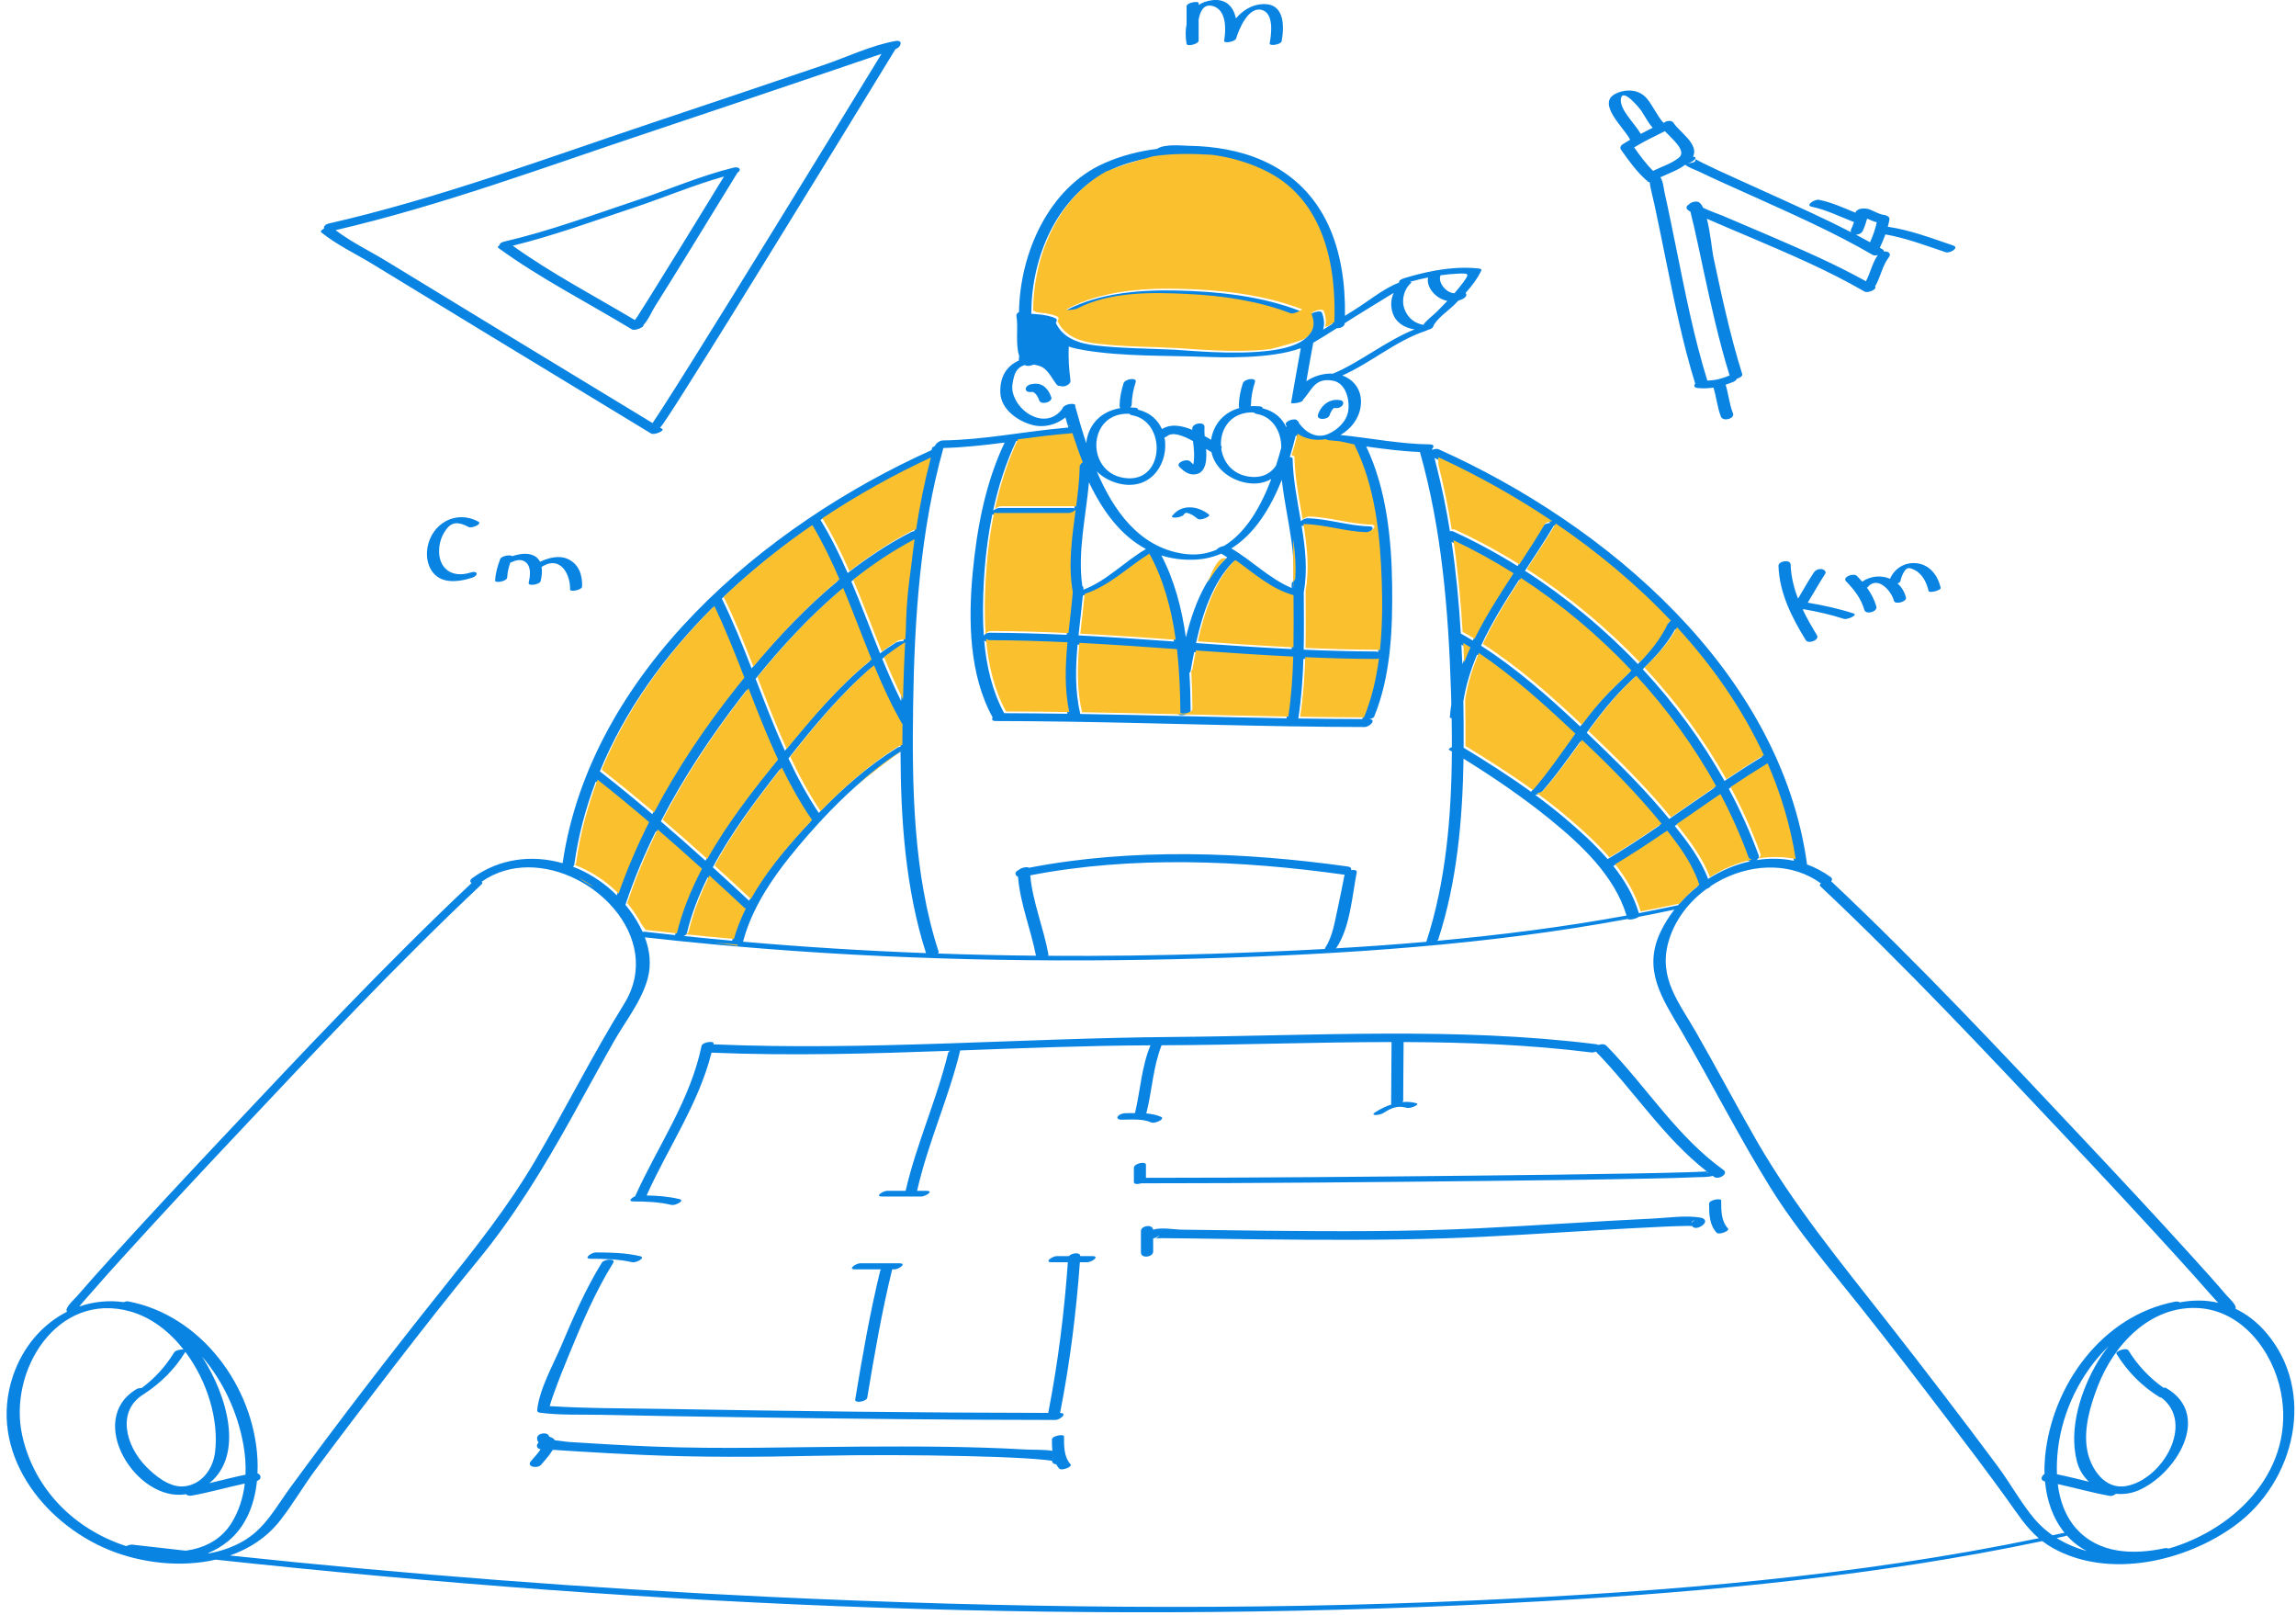 <svg width="731" height="514" viewBox="0 0 731 514" fill="none" xmlns="http://www.w3.org/2000/svg">
<g clip-path="url(#clip0_17_14)">
<path d="M373.261 164.128C376.28 160.29 381.501 161.028 384.921 163.777C385.629 164.347 382.19 165.839 381.314 165.134C380.549 164.519 379.716 163.872 378.787 163.524C377.704 163.117 377.489 163.01 376.763 163.932C376.154 164.706 372.41 165.21 373.261 164.128ZM332.3 122.917C331.12 122.041 329.566 122.002 328.19 122.296C327.491 122.446 326.358 123.145 326.593 124.017C326.825 124.882 327.978 124.862 328.696 124.734C328.68 124.738 328.687 124.739 328.735 124.735C328.762 124.743 328.776 124.747 328.826 124.762C329.05 124.824 329.302 124.986 329.513 125.179C330.173 125.786 330.565 126.597 330.858 127.43C331.43 129.06 335.253 127.979 334.698 126.401C334.213 125.015 333.493 123.803 332.3 122.917ZM419.654 131.871C420.732 128.798 423.545 126.692 426.87 127.406C427.745 127.594 427.879 128.518 427.328 129.112C426.685 129.805 425.694 130.002 424.792 129.858C424.782 129.875 424.714 129.9 424.674 129.908C424.605 129.949 424.543 129.987 424.536 129.992C424.619 129.93 424.576 129.975 424.41 130.127C423.878 130.725 423.56 131.451 423.296 132.201C422.78 133.67 418.946 133.885 419.654 131.871ZM424.612 129.839C424.636 129.845 424.644 129.849 424.654 129.853C424.674 129.85 424.686 129.85 424.702 129.849C424.672 129.843 424.641 129.846 424.612 129.839ZM342.341 98.765C352.829 93.3 366.145 93.572 377.656 94.122C388.612 94.647 400.029 96.294 410.311 100.249C411.351 100.65 414.174 99.071 413.94 98.981C401.555 94.217 387.898 92.762 374.718 92.469C362.912 92.207 350.07 93.214 339.428 98.758C337.823 99.596 341.692 99.103 342.341 98.765ZM587.096 196.988C588.135 197.326 591.613 195.741 590.192 195.278C585.397 193.717 580.517 192.663 575.552 191.819C577.424 188.786 579.13 185.652 581.088 182.672C581.625 181.854 580.625 181.209 579.937 181.137C578.95 181.034 577.973 181.467 577.431 182.292C575.67 184.973 574.119 187.787 572.462 190.533C571.127 187.077 570.229 183.481 570.103 179.739C570.04 177.868 566.181 178.586 566.232 180.106C566.525 188.768 570.475 196.519 574.931 203.766C575.741 205.083 579.44 203.732 578.467 202.149C576.873 199.557 575.321 196.868 573.993 194.08C574.06 194.023 574.108 193.945 574.169 193.883C578.547 194.655 582.856 195.607 587.096 196.988ZM605.024 185.041C605.297 183.857 605.68 182.803 606.346 181.784C607.232 180.431 608.156 180.73 609.463 181.365C612.05 182.625 613.418 185.449 614.026 188.116C614.2 188.881 618.058 187.922 617.866 187.087C616.945 183.039 614.269 179.581 609.92 179.249C606.229 178.965 603.12 181.042 601.753 184.214C598.955 183.029 595.581 183.271 592.888 185.139C592.363 184.529 591.823 183.934 591.262 183.363C590.103 182.182 586.458 183.714 587.735 185.014C590.276 187.604 592.567 190.543 593.551 194.088C594.019 195.773 597.857 194.739 597.391 193.06C596.784 190.873 595.714 188.885 594.402 187.058C594.503 186.971 594.611 186.892 594.7 186.792C597.854 183.173 602.197 188.088 602.981 191.209C603.319 192.557 607.164 191.545 606.821 190.181C606.35 188.309 605.387 186.814 604.144 185.709C604.609 185.529 604.963 185.301 605.024 185.041ZM142.547 167.934C144.455 165.747 146.905 166.51 149.174 167.741C150.151 168.271 153.712 166.8 152.266 166.016C145.219 162.192 137.468 166.576 136.112 174.22C135.551 177.382 136.222 180.901 138.686 183.108C141.771 185.873 146.742 185.043 150.288 183.882C152.506 183.157 152.107 181.485 149.844 182.224C143.851 184.185 139.346 180.884 139.828 174.506C140.01 172.099 140.961 169.751 142.547 167.934ZM181.494 187.673C181.468 188.441 185.293 187.885 185.334 186.645C185.459 182.968 184.267 179.504 180.752 177.911C178.01 176.668 174.697 177.506 171.943 178.809C171.64 178.208 171.206 177.671 170.603 177.237C168.517 175.732 165.535 176.207 163.054 177.039C162.633 176.451 159.642 176.921 159.269 177.905C158.407 180.186 157.766 182.362 157.638 184.811C157.593 185.653 161.41 185.091 161.478 183.783C161.564 182.139 161.948 180.607 162.454 179.086C162.497 179.068 162.545 179.053 162.583 179.035C164.303 178.288 166.131 177.698 167.629 179.173C169.205 180.725 168.754 183.608 168.322 185.502C168.048 186.704 171.88 186.077 172.139 184.935C172.457 183.538 172.675 181.907 172.434 180.424C172.536 180.37 172.642 180.322 172.738 180.263C178.326 176.83 181.663 182.676 181.494 187.673ZM381.624 12.93C381.624 10.706 381.624 8.482 381.624 6.258C382.083 3.525 383.276 1.217 386.008 1.889C390.563 3.008 390.356 9.492 389.748 12.904C389.55 14.014 393.258 13.254 393.551 12.282C394.425 9.382 397.333 2.184 401.569 3.121C405.759 4.048 404.744 11.059 404.252 13.756C404.055 14.837 407.868 14.165 408.055 13.134C409.006 7.911 408.822 0.905 401.915 1.31C398.461 1.513 395.632 3.338 393.504 5.852C392.734 2.333 390.53 -0.466 386.008 0.051C384.251 0.251 382.804 0.793 381.624 1.579C381.624 1.382 381.624 1.184 381.624 0.985C381.624 0.193 377.785 0.797 377.785 2.014C377.785 3.909 377.785 5.805 377.785 7.7C377.386 9.658 377.403 11.812 377.785 13.959C377.957 14.935 381.624 14.016 381.624 12.93ZM102.305 73.966C101.89 73.627 102.399 73.135 103.167 72.773C103.016 72.162 103.44 71.427 104.619 71.159C139.829 63.133 174.301 50.218 208.506 38.805C226.492 32.804 244.453 26.732 262.408 20.634C269.716 18.151 277.52 14.362 285.162 13.049C287.622 12.627 286.904 15.052 285.116 15.622C272.059 36.983 258.963 58.318 245.813 79.62C237.024 93.858 228.238 108.098 219.297 122.241C216.806 126.18 214.336 130.138 211.727 134C211.208 134.769 210.724 135.508 210.155 136.103C210.381 136.241 210.606 136.378 210.833 136.516C211.714 137.05 208.331 138.612 207.249 137.955C189.859 127.407 172.476 116.849 155.098 106.281C142.939 98.885 130.779 91.488 118.639 84.063C113.325 80.816 107.146 77.912 102.305 73.966ZM209.383 135.422C209.249 135.411 209.128 135.41 209.005 135.408C209.026 135.419 209.046 135.433 209.066 135.445C209.182 135.426 209.292 135.415 209.383 135.422ZM106.845 73.258C111.783 77.038 117.827 79.94 123.076 83.147C134.933 90.395 146.804 97.62 158.677 104.841C175.031 114.787 191.393 124.722 207.758 134.652C207.823 134.561 207.885 134.474 207.955 134.37C208.916 132.946 209.854 131.508 210.785 130.065C213.843 125.326 216.846 120.553 219.841 115.774C228.536 101.898 237.146 87.968 245.739 74.028C257.416 55.087 269.053 36.123 280.66 17.138C279.771 17.438 278.881 17.736 277.993 18.037C272.033 20.054 266.078 22.082 260.12 24.105C242.216 30.182 224.304 36.235 206.366 42.209C173.583 53.125 140.561 65.429 106.845 73.258ZM158.607 78.877C158.336 78.679 158.568 78.372 159.02 78.079C159.019 77.641 159.463 77.142 160.503 76.9C174.827 73.578 188.845 68.383 202.774 63.732C212.917 60.345 223.136 55.914 233.53 53.365C235.515 52.879 236.163 54.192 234.82 54.929C229.534 63.575 224.235 72.213 218.911 80.834C215.454 86.432 212.002 92.032 208.488 97.593C207.555 99.07 206.357 101.943 204.82 103.486C205.325 103.991 202.179 105.438 201.179 104.833C187.102 96.296 171.907 88.571 158.607 78.877ZM163.244 78.211C175.462 86.963 189.168 94.158 202.123 101.862C202.404 101.502 202.676 101.156 202.82 100.931C204.052 99.011 205.268 97.082 206.479 95.149C209.918 89.655 213.327 84.143 216.728 78.625C221.337 71.148 225.928 63.663 230.511 56.172C220.859 58.896 211.332 62.92 201.879 66.065C189.134 70.305 176.317 74.996 163.244 78.211ZM711.682 485.478C696.004 496.983 671.503 502.711 653.61 492.743C652.372 492.053 651.256 491.306 650.222 490.509C598.226 501.44 544.982 506.563 492.009 509.598C351.12 517.673 208.985 511.574 68.657 496.417C57.459 499.009 44.889 497.484 34.742 493.336C13.487 484.653 -3.942 461.948 4.111 438.01C7.313 428.494 13.673 421.38 21.377 417.495C21.297 417.42 21.23 417.332 21.197 417.224C20.834 416.02 23.904 413.279 24.527 412.554C28.051 408.447 31.677 404.427 35.313 400.42C47.105 387.425 59.074 374.59 71.106 361.817C96.904 334.434 122.733 306.873 150.135 281.072C150.14 281.067 150.149 281.063 150.156 281.056C149.603 280.725 149.473 280.151 150.424 279.458C159.028 273.175 169.495 272.002 179.123 274.739C188.076 213.822 243.27 167.242 296.589 143.262C296.649 143.05 296.702 142.837 296.761 142.624C296.837 142.359 297.2 142.133 297.669 141.958C297.812 141.231 299.168 140.196 300.213 140.183C313.295 140.012 326.165 137.304 339.171 136.17C339.497 136.142 339.82 136.103 340.146 136.077C340.133 136.032 340.121 135.989 340.108 135.944C339.795 134.911 339.496 133.889 339.204 132.877C336.27 135.205 332.383 136.265 328.601 135.243C324.044 134.012 318.759 130.342 318.493 125.116C318.239 120.123 320.422 116.426 324.489 114.726L324.351 114.7L324.497 113.313C323.337 109.847 324.077 105.057 323.75 101.614C323.663 101.461 323.644 101.29 323.689 101.111C323.663 100.924 323.641 100.733 323.608 100.555C323.512 100.054 323.886 99.617 324.431 99.306C324.701 80.601 333.868 59.784 351.523 51.96C357.036 49.517 362.663 48.104 368.389 47.382C370.755 45.705 376.531 46.383 378.584 46.413C386.517 46.528 394.834 47.875 402.112 51.138C422.273 60.178 428.511 79.811 428.208 100.525C429.251 99.862 430.294 99.2 431.344 98.55C435.651 95.883 440.518 91.81 445.457 89.941C445.295 89.553 445.73 88.958 446.898 88.599C449.963 87.654 453.159 86.828 456.402 86.222C456.687 86.139 456.987 86.087 457.278 86.071C461.822 85.285 466.442 84.96 470.925 85.476C471.186 85.505 471.817 85.683 471.621 86.098C470.383 88.717 468.563 91.057 466.598 93.247C467.038 93.723 466.971 94.462 465.839 95.08C465.352 95.347 464.844 95.527 464.33 95.671C463.952 96.062 463.576 96.449 463.203 96.834C461.391 98.7 457.163 101.512 456.263 104.013C456.098 104.476 455.355 104.826 454.568 105.01C454.388 105.124 454.137 105.241 453.791 105.356C444.39 108.491 436.42 115.508 427.361 119.522C431.356 120.927 433.903 124.601 433.195 129.455C432.621 133.397 430.059 136.537 426.757 138.457C436.272 139.402 445.627 141.332 455.231 141.444C456.678 141.461 456.581 142.23 455.93 142.907C455.956 142.996 455.978 143.084 456.002 143.173C456.716 142.894 457.518 142.768 457.999 142.982C511.413 166.892 566.755 213.714 575.293 274.849C575.308 274.95 575.304 275.047 575.288 275.142C577.898 276.088 580.433 277.412 582.837 279.167C583.433 279.602 583.373 280.098 583.003 280.519C583.044 280.546 583.089 280.568 583.125 280.601C610.817 306.675 636.923 334.53 662.974 362.225C674.875 374.876 686.735 387.571 698.387 400.452C701.907 404.345 705.442 408.232 708.835 412.237C709.41 412.916 712.129 415.347 711.796 416.447C711.783 416.489 711.758 416.528 711.738 416.568C715.232 418.227 718.532 420.71 721.473 424.142C737.588 442.96 730.71 471.515 711.682 485.478ZM562.193 243.491C558.206 245.926 554.284 248.46 550.41 251.064C554.096 257.934 557.299 265.025 559.938 272.295C560.158 272.902 559.78 273.428 559.187 273.771C563.161 273.13 567.201 273.159 571.142 273.976C569.48 263.356 566.426 253.173 562.193 243.491ZM465.902 223.238C465.986 228.112 466.032 233.04 465.994 237.993C473.292 242.408 480.526 247.014 487.453 252.025C492.393 246.37 496.592 240.132 500.99 234.055C491.391 225.018 481.266 215.812 470.272 208.374C468.237 213.206 466.688 218.153 465.902 223.238ZM467.592 206.611C466.829 206.122 466.061 205.647 465.289 205.178C465.397 207.252 465.492 209.325 465.572 211.396C466.192 209.786 466.868 208.192 467.592 206.611ZM488.757 252.981C492.123 255.455 495.419 258.019 498.597 260.723C503.124 264.573 507.794 268.777 511.841 273.453C511.878 273.428 511.907 273.402 511.948 273.378C517.568 270.015 523.024 266.405 528.43 262.719C521.163 253.832 513.15 245.549 504.816 237.663C504.253 237.13 503.686 236.593 503.12 236.059C499.134 241.589 495.196 247.154 490.674 252.273C490.382 252.606 489.554 252.865 488.757 252.981ZM531.437 260.671C536.229 257.372 540.999 254.04 545.806 250.762C538.862 238.159 530.246 226.327 520.382 215.598C518.109 217.795 515.832 220.012 513.708 222.415C510.664 225.863 507.887 229.513 505.179 233.217C507.091 235.045 508.979 236.87 510.842 238.681C518.039 245.671 525.085 252.892 531.437 260.671ZM518.85 213.948C508.313 202.756 496.425 192.808 483.678 184.511C479.25 191.297 474.896 198.278 471.537 205.517C482.829 212.766 493.288 221.949 503.085 231.224C505.325 228.225 507.646 225.289 510.185 222.529C512.948 219.527 515.948 216.77 518.85 213.948ZM481.312 183.009C475.1 179.095 468.7 175.575 462.163 172.488C463.589 182.15 464.511 191.914 465.094 201.654C466.372 202.364 467.635 203.109 468.892 203.871C472.451 196.687 476.891 189.761 481.312 183.009ZM457.901 299.027C457.848 299.191 457.688 299.336 457.469 299.465C477.723 297.617 497.905 295.058 517.853 291.406C514.065 278.803 503.434 268.851 493.51 260.797C484.784 253.712 475.503 247.394 465.959 241.48C465.648 260.944 463.884 280.703 457.901 299.027ZM521.778 290.652C525.934 289.86 530.079 289.024 534.211 288.134C536.076 285.939 538.178 283.935 540.453 282.151C538.426 275.843 534.364 270.123 530.221 264.932C524.789 268.637 519.307 272.267 513.658 275.646C517.25 280.173 520.169 285.14 521.778 290.652ZM543.827 279.756C547.961 277.104 552.521 275.167 557.22 274.145C556.707 274.058 556.273 273.806 556.1 273.325C553.612 266.472 550.615 259.771 547.173 253.264C542.51 256.448 537.879 259.681 533.229 262.883C537.322 268.016 541.515 273.558 543.827 279.756ZM533.371 200.209C530.691 205.189 526.959 209.172 523.026 213.029C533.097 223.849 541.914 235.799 549.04 248.565C552.972 245.927 556.951 243.36 561 240.901C554.155 226.108 544.639 212.486 533.371 200.209ZM494.78 167.186C491.971 171.936 488.769 176.761 485.533 181.682C498.54 190.036 510.689 200.047 521.46 211.348C525.041 207.666 528.293 203.724 530.516 198.876C530.649 198.587 531.009 198.348 531.455 198.169C520.484 186.558 507.988 176.176 494.78 167.186ZM456.707 145.768C456.947 146.666 457.162 147.571 457.39 148.471C459.106 155.245 460.512 162.123 461.628 169.071C462.014 168.998 462.4 169.012 462.726 169.162C469.71 172.37 476.542 176.065 483.165 180.183C486.014 175.841 488.801 171.566 491.278 167.338C491.58 166.823 492.691 166.514 493.639 166.417C481.877 158.504 469.589 151.698 457.355 146.072C457.139 145.973 456.923 145.866 456.707 145.768ZM426.041 141.005C424.9 140.886 423.757 140.768 422.611 140.68C422.091 140.64 421.776 140.51 421.606 140.333C418.434 140.876 415.163 140.383 412.547 138.593C411.999 140.825 411.368 143.149 410.639 145.51C411.156 145.527 411.535 145.678 411.542 145.998C411.677 152.598 413.028 159.249 414.165 165.903C414.694 165.39 415.555 164.943 416.255 164.962C422.897 165.133 429.242 167.352 435.878 167.523C438.483 167.589 436.041 169.967 434.444 169.926C427.802 169.755 421.457 167.536 414.821 167.365C414.665 167.361 414.528 167.348 414.406 167.328C415.574 174.4 416.369 181.474 415.094 188.497C415.13 194.597 415.193 200.697 415.07 206.784C422.665 207.121 430.266 207.338 437.877 207.362C438.237 207.364 438.529 207.425 438.768 207.523C439.546 200.169 439.585 192.704 439.349 185.615C438.864 171.005 437.3 155.425 430.674 142.17C430.653 142.126 430.663 142.077 430.688 142.024C430.747 141.899 430.922 141.755 431.174 141.609C429.466 141.385 427.755 141.185 426.041 141.005ZM437.564 210.282C430.029 210.258 422.503 210.045 414.983 209.714C414.783 216.057 414.324 222.386 413.356 228.688C420.147 228.792 426.935 228.865 433.726 228.882C433.716 228.855 433.714 228.828 433.726 228.796C436.142 222.92 437.61 216.575 438.459 210.099C438.199 210.212 437.902 210.284 437.564 210.282ZM357.127 154.101C354.099 153.554 351.277 152.12 349.203 150.052C354.554 162.615 362.65 173.959 376.398 176.198C380.524 176.87 384.165 176.339 387.387 174.946C387.617 174.443 388.742 173.919 389.684 173.763C396.672 169.589 401.471 161.171 404.764 152.453C402.627 153.694 399.959 154.244 396.799 153.673C391.451 152.707 386.754 148.968 385.689 143.864C385.613 143.839 385.536 143.813 385.468 143.776C385.067 143.558 384.558 143.246 383.982 142.888C384.103 144.26 384.14 145.635 383.915 147.016C383.639 148.712 382.845 150.507 380.971 150.907C378.662 151.4 377.044 150.15 375.484 148.586C374.193 147.291 377.834 145.75 379.009 146.929C379.274 147.196 379.589 147.533 379.932 147.82C380.192 146.525 380.211 145.185 380.162 143.872C380.12 142.727 379.964 141.556 379.822 140.386C376.732 138.68 373.362 137.341 371.578 138.83C371.34 139.027 371.055 139.155 370.756 139.23C372.209 146.769 367.043 155.892 357.127 154.101ZM388.823 142.758C389.428 147.279 392.731 151.482 398.763 151.811C402.276 152.003 404.762 150.474 406.253 148.187C406.872 146.279 407.425 144.391 407.917 142.558C408.055 137.736 405.429 132.657 400.092 131.744C399.614 131.662 399.355 131.486 399.254 131.27C391.977 130.947 388.456 136.437 388.738 141.835C389.04 142.118 389.027 142.446 388.823 142.758ZM388.832 176.217C386.167 177.363 383.241 178.05 380.021 178.149C376.272 178.261 372.871 177.762 369.762 176.789C373.91 184.713 376.268 193.705 377.565 202.868C379.012 197.015 380.987 191.126 383.916 186.003C385.564 183.123 387.516 180.489 389.846 178.241C390.142 177.956 390.435 177.669 390.742 177.397C390.114 176.986 389.476 176.595 388.832 176.217ZM360.42 132.171C359.943 132.089 359.683 131.912 359.583 131.696C345.756 131.084 345.493 151.496 359.091 152.236C370.941 152.883 371.207 134.017 360.42 132.171ZM346.706 153.523C345.725 164.505 343.037 175.613 344.585 186.529C344.827 186.69 344.972 186.931 344.945 187.277C344.934 187.413 344.921 187.55 344.91 187.686C352.27 184.973 358.068 178.684 364.847 174.746C356.72 170.428 350.974 162.463 346.706 153.523ZM343.375 202.238C353.512 202.762 363.64 203.462 373.767 204.184C372.422 194.514 369.906 185.018 365.357 176.761C358.477 181.131 352.598 187.041 344.75 189.584C344.367 193.773 343.822 198.001 343.375 202.238ZM343.085 205.161C342.406 212.577 342.23 219.992 343.935 227.245C365.827 227.607 387.713 228.264 409.605 228.633C410.548 222.287 410.989 215.915 411.169 209.529C400.832 209.022 390.506 208.318 380.18 207.584C379.761 209.673 379.39 211.715 379.053 213.65C379.021 213.834 378.881 214.007 378.681 214.16C378.932 218.251 379.042 222.301 379.066 226.223C379.074 227.493 375.231 228.13 375.227 227.252C375.188 220.772 374.924 213.948 374.142 207.154C363.792 206.416 353.443 205.696 343.085 205.161ZM411.237 206.596C411.334 201.06 411.289 195.514 411.256 189.969C404.289 188.064 398.909 183.198 393.118 179.045C392.983 178.948 392.851 178.847 392.716 178.75C392.677 178.787 392.643 178.83 392.606 178.867C386.188 185.314 382.87 195.286 380.788 204.684C390.934 205.405 401.08 206.094 411.237 206.596ZM411.775 185.029C412.097 180.749 411.759 176.449 411.167 172.144C410.276 165.67 408.806 159.183 408.097 152.741C404.569 161.585 399.466 169.968 392.034 174.551C398.582 178.423 404.179 184.171 411.167 187.132C411.192 187.143 411.216 187.157 411.241 187.168C411.24 186.748 411.236 186.328 411.234 185.906C411.234 185.568 411.451 185.273 411.775 185.029ZM463.053 93.336C464.027 92.229 464.975 91.1 465.833 89.911C467.801 87.179 467.892 86.929 464.14 87.097C462.299 87.181 460.469 87.357 458.649 87.615C457.648 89.925 460.558 93.343 463.053 93.336ZM447.212 98.514C448.28 101.279 450.443 102.892 453.129 103.4C454.288 101.804 456.357 100.322 457.536 99.131C458.625 98.028 459.723 96.915 460.805 95.785C459.451 95.504 458.155 94.884 457.072 93.944C455.459 92.543 454.233 90.412 454.662 88.317C452.69 88.719 450.727 89.179 448.789 89.725C449.249 89.729 449.503 89.82 449.257 90.04C446.948 92.11 446.084 95.593 447.212 98.514ZM425.642 104.447C423.157 106.033 420.66 107.603 418.119 109.085C417.331 113.171 416.625 117.272 415.917 121.373C415.991 121.317 416.056 121.253 416.135 121.2C418.416 119.651 421.601 118.752 424.36 118.926C424.364 118.926 424.368 118.927 424.373 118.927C432.595 115.586 441.365 108.428 450.354 104.847C447.266 104.365 444.395 102.77 443.373 99.543C442.683 97.362 442.827 95.154 443.726 93.227C442.966 93.683 442.206 94.138 441.449 94.599C438.153 96.611 434.867 98.639 431.588 100.677C430.439 101.392 429.295 102.117 428.152 102.846C428.152 102.858 428.152 102.871 428.151 102.883C428.11 103.914 426.745 104.525 425.642 104.447ZM328.337 99.866C328.782 99.905 329.226 99.94 329.672 99.976C331.432 100.122 333.176 100.298 334.863 100.855C335.134 100.88 335.35 100.953 335.469 101.09C335.651 101.161 335.835 101.219 336.016 101.302C336.684 101.604 336.49 102.256 336.129 102.711C338.429 107.731 343.563 109.351 349.036 109.978C357.361 110.932 365.774 110.903 374.134 111.325C378.001 111.519 392.607 113.028 403.843 111.663C408.263 111.126 412.149 110.141 414.663 108.459C417.304 106.692 418.438 104.163 417.033 100.555C416.704 99.714 420.479 98.512 420.873 99.527C421.626 101.462 421.708 103.12 421.322 104.57C421.29 104.693 421.277 104.825 421.237 104.944C421.574 104.733 421.909 104.52 422.246 104.308C422.918 103.886 423.593 103.465 424.262 103.038C424.93 84.811 420.792 64.553 403.312 55.394C397.727 52.468 391.622 50.665 385.382 49.826C379.216 49.439 372.957 49.355 366.855 50.238C362.634 50.849 358.486 51.918 354.498 53.684C353.497 54.127 352.534 54.621 351.592 55.141C336.183 63.634 328.488 81.974 328.353 99.369C328.349 99.534 328.337 99.701 328.337 99.866ZM342.32 129.292C343.343 132.981 344.486 136.994 345.841 141.076C345.894 140.51 345.973 139.937 346.116 139.349C347.458 133.814 351.649 130.718 356.688 129.898C356.535 129.733 356.44 129.523 356.444 129.246C356.478 126.764 356.966 124.352 357.724 121.994C358.191 120.543 362.088 120.047 361.588 121.599C360.83 123.957 360.343 126.368 360.308 128.851C360.304 129.169 360.114 129.447 359.83 129.678C360.367 129.687 360.907 129.712 361.45 129.768C362.096 129.834 362.341 130.089 362.341 130.393C366.157 131.311 368.647 133.666 369.937 136.575C372.805 134.802 376.251 135.423 379.589 136.824C379.593 136.647 379.593 136.468 379.604 136.29C379.716 134.639 383.617 134.037 383.487 135.962C383.423 136.904 383.461 137.846 383.542 138.79C384.251 139.186 384.938 139.585 385.598 139.975C385.651 139.626 385.704 139.279 385.79 138.924C386.974 134.042 390.372 131.057 394.615 129.855C394.486 129.698 394.408 129.499 394.411 129.247C394.445 126.766 394.933 124.353 395.69 121.996C396.156 120.544 400.053 120.048 399.553 121.601C398.795 123.958 398.309 126.369 398.274 128.852C398.273 129.003 398.221 129.145 398.146 129.279C399.121 129.223 400.117 129.239 401.123 129.342C401.768 129.409 402.013 129.663 402.013 129.968C405.745 130.864 408.214 133.134 409.527 135.955C409.555 135.825 409.584 135.695 409.612 135.567C409.559 135.484 409.501 135.41 409.449 135.327C408.67 134.058 412.413 132.867 413.026 133.865C413.062 133.924 413.103 133.981 413.14 134.041C413.395 134.105 413.547 134.225 413.505 134.417C413.496 134.46 413.485 134.504 413.477 134.547C415.554 137.5 418.963 139.742 422.706 138.19C425.769 136.92 428.757 134.18 429.259 130.731C429.772 127.21 428.469 121.827 424.277 121.146C418.845 120.262 417.966 123.561 415.147 126.918C415.087 126.988 415.004 127.055 414.909 127.117C414.903 127.151 414.897 127.186 414.89 127.222C414.69 128.332 411 128.527 411.05 128.25C412.096 122.442 413.042 116.616 414.145 110.817C404.393 114.425 387.981 113.732 383.529 113.574C370.979 113.13 357.689 113.511 345.268 111.476C343.533 111.191 341.843 110.829 340.264 110.316C340.105 113.917 340.347 117.482 340.811 121.056C340.995 122.469 338.697 123.35 337.569 122.85C337.122 122.861 336.737 122.767 336.536 122.527C334.756 120.408 333.692 117.313 330.831 116.439C330.235 116.256 329.633 116.127 329.039 116.052C328.143 116.47 326.909 116.651 326.33 116.184C324.727 116.6 323.432 117.702 322.875 119.775C322.444 121.378 322.046 123.18 322.441 124.836C324.147 131.983 333.604 136.823 338.37 129.898C338.333 129.675 338.551 129.444 338.903 129.238C339.858 128.458 342.735 128.173 342.32 129.292ZM323.53 140.378C320.229 147.344 317.85 154.842 316.196 162.506C316.753 162.065 317.577 161.679 318.174 161.679C325.852 161.679 333.531 161.679 341.209 161.679C341.6 161.679 341.86 161.732 342.034 161.815C342.608 157.461 343.118 153.117 343.195 148.794C343.203 148.352 343.612 147.987 344.16 147.727C344.165 147.725 344.169 147.722 344.173 147.719C344.169 147.709 344.165 147.698 344.161 147.688C342.933 144.602 341.843 141.475 340.869 138.4C340.744 138.43 340.614 138.452 340.48 138.461C334.808 138.891 329.168 139.634 323.53 140.378ZM341.904 162.801C341.366 163.318 340.389 163.819 339.706 163.819C332.028 163.819 324.349 163.819 316.671 163.819C316.347 163.819 316.106 163.786 315.935 163.728C314.486 170.783 313.638 177.958 313.246 184.965C312.929 190.617 312.815 196.506 313.231 202.352C313.532 201.819 314.158 201.386 315.02 201.389C323.222 201.414 331.412 201.668 339.596 202.051C340.066 197.68 340.617 193.319 340.983 189.001C339.441 180.329 340.735 171.552 341.904 162.801ZM339.297 204.974C331.107 204.591 322.913 204.336 314.706 204.311C314.057 204.31 313.611 204.126 313.345 203.851C314.054 211.958 315.874 219.922 319.702 227.002C326.419 227.016 333.135 227.089 339.851 227.187C338.32 219.88 338.586 212.423 339.297 204.974ZM290.727 224.267C290.341 250.274 290.709 278.041 298.867 303.009C298.916 303.16 298.787 303.328 298.556 303.493C308.979 303.853 319.406 304.092 329.833 304.195C328.227 295.852 324.762 287.555 324.122 279.052C323.041 278.664 322.966 277.414 324.357 276.892C325.11 276.141 326.974 275.791 327.634 276.193C360.504 269.814 396.079 271.19 429.032 275.79C430.089 275.937 430.333 276.433 430.143 276.951C431.141 276.779 432.103 276.95 431.96 277.671C430.468 285.224 429.879 295.049 425.541 301.6C425.483 301.688 425.393 301.77 425.291 301.848C434.905 301.289 444.521 300.605 454.124 299.766C454.125 299.754 454.119 299.743 454.123 299.73C460.384 280.555 462.128 259.668 462.245 239.204C461.919 239.007 461.595 238.807 461.269 238.609C461.074 238.491 461.56 238.127 462.246 237.798C462.253 234.716 462.228 231.647 462.173 228.596C461.821 228.568 461.591 228.479 461.602 228.32C461.703 226.912 461.862 225.517 462.078 224.132C462.042 222.696 462.002 221.265 461.957 219.841C461.159 194.451 459.031 168.392 452.071 143.857C446.321 143.662 440.651 142.892 434.975 142.114C441.428 155.615 443.051 171.642 443.232 186.402C443.401 200.189 442.827 215.158 437.508 228.091C437.355 228.464 436.699 228.739 435.975 228.902C438.378 228.983 436.085 231.404 434.459 231.402C426.592 231.394 418.728 231.301 410.865 231.178C410.589 231.204 410.324 231.204 410.096 231.167C379.07 230.67 348.054 229.533 317.022 229.5C315.813 229.498 315.682 228.955 316.048 228.374C308.53 214.767 308.269 197.419 309.679 182.338C310.998 168.244 313.724 153.733 319.856 140.86C313.381 141.698 306.897 142.42 300.36 142.601C292.985 168.857 291.128 197.126 290.727 224.267ZM333.783 303.723C333.815 303.897 333.773 304.063 333.678 304.219C351.061 304.34 368.443 304.125 385.797 303.579C397.781 303.201 409.806 302.712 421.838 302.047C421.814 301.918 421.852 301.763 421.977 301.575C424.278 298.098 425 293.186 425.883 289.19C426.678 285.592 427.375 281.976 428.09 278.36C427.939 278.376 427.786 278.38 427.639 278.36C395.272 273.842 360.289 272.328 328.011 278.617C328.781 287.1 332.263 295.387 333.783 303.723ZM260.671 258.734C268.266 250.93 276.523 243.622 285.775 237.937C285.937 237.838 286.292 237.732 286.709 237.643C286.713 235.399 286.734 233.163 286.766 230.935C286.656 230.863 286.558 230.779 286.493 230.665C283.123 224.737 280.306 218.562 277.698 212.293C267.737 220.748 258.927 231.387 251.033 241.407C253.841 247.384 256.979 253.196 260.671 258.734ZM248.349 244.829C248.277 244.92 248.206 245.012 248.134 245.102C240.684 254.636 232.881 264.968 226.939 276.051C230.815 279.566 234.661 283.113 238.485 286.678C243.062 278.501 249.254 271.033 255.376 264.334C256.23 263.4 257.101 262.475 257.971 261.548C254.291 256.207 251.156 250.599 248.349 244.829ZM286.924 223.179C286.937 222.63 286.949 222.077 286.964 221.53C287.111 216.036 287.314 210.505 287.599 204.958C285.306 206.405 283.07 207.997 280.887 209.7C282.754 214.258 284.733 218.765 286.924 223.179ZM287.648 204.029C287.701 203.045 287.771 202.061 287.829 201.076C288.234 194.267 288.773 187.448 289.542 180.658C289.862 177.821 290.215 174.989 290.619 172.167C283.723 175.804 277.207 180.179 271.055 185.082C274.257 192.632 277.108 200.34 280.182 207.952C281.834 206.742 283.519 205.592 285.245 204.526C285.588 204.312 286.791 204.073 287.648 204.029ZM267.87 187.682C257.816 196.148 248.757 205.948 240.576 216.056C243.547 223.754 246.496 231.46 249.885 238.947C258.001 229.05 266.803 218.591 276.932 210.447C273.842 202.886 271.01 195.215 267.87 187.682ZM237.74 219.615C237.177 220.333 236.608 221.05 236.054 221.768C226.485 234.18 217.641 247.423 210.399 261.44C215.192 265.547 219.924 269.726 224.613 273.952C231.021 262.565 239.267 251.942 247.152 242.287C243.693 234.889 240.7 227.262 237.74 219.615ZM208.823 264.57C205.064 272.16 201.783 279.968 199.126 287.995C200.848 290.057 202.4 292.327 203.667 294.726C203.999 295.353 204.322 295.984 204.61 296.628C204.765 296.594 204.9 296.573 205.023 296.562C205.108 296.554 205.19 296.549 205.253 296.557C208.476 296.932 211.701 297.286 214.928 297.633C216.63 290.554 219.444 283.686 222.927 277.06C218.273 272.841 213.575 268.674 208.823 264.57ZM217.653 297.921C222.789 298.459 227.931 298.952 233.076 299.418C234.033 296.068 235.336 292.815 236.906 289.663C236.697 289.636 236.518 289.575 236.399 289.465C232.726 286.029 229.029 282.612 225.309 279.219C222.433 285.018 220.103 291.013 218.639 297.205C218.572 297.486 218.17 297.735 217.653 297.921ZM236.564 299.734C255.942 301.43 275.372 302.633 294.821 303.366C288.317 283.087 286.744 260.9 286.713 239.305C286.713 239.301 286.713 239.297 286.713 239.293C281.662 242.572 276.871 246.35 272.326 250.417C268.615 253.739 265.064 257.25 261.7 260.868C261.603 261.087 261.399 261.29 261.134 261.466C259.925 262.778 258.736 264.1 257.572 265.428C248.855 275.386 239.984 286.702 236.564 299.734ZM261.221 165.524C261.258 165.564 261.299 165.599 261.327 165.647C264.608 171.034 267.369 176.657 269.887 182.39C276.24 177.429 282.97 172.998 290.134 169.333C290.454 169.169 290.778 169.095 291.087 169.079C292.281 161.346 293.819 153.689 295.802 146.173C284.145 151.562 272.452 158.041 261.221 165.524ZM229.83 190.54C233.365 197.754 236.375 205.226 239.292 212.737C247.596 202.799 256.662 193.219 266.705 184.937C264.16 179.026 261.37 173.229 258.061 167.664C248.112 174.517 238.584 182.165 229.83 190.54ZM190.972 245.543C191.04 245.57 191.102 245.601 191.155 245.642C196.755 250.024 202.252 254.537 207.679 259.136C215.152 244.929 224.245 231.496 234.118 219.078C234.877 218.122 235.65 217.17 236.423 216.217C233.442 208.525 230.402 200.857 226.87 193.425C211.605 208.632 198.961 226.126 190.972 245.543ZM182.423 275.851C186.968 277.605 191.245 280.234 194.946 283.617C195.422 284.053 195.896 284.506 196.364 284.973C199.077 277.203 202.358 269.607 206.093 262.212C200.709 257.613 195.244 253.113 189.696 248.722C186.47 257.192 184.12 266.01 182.842 275.161C182.808 275.42 182.651 275.651 182.423 275.851ZM59.155 493.57C64.935 492.747 70.251 490.241 73.638 484.86C76.058 481.015 77.406 476.669 77.936 472.194C72.279 473.415 66.71 475.02 61.008 476.036C60.191 476.18 59.584 475.956 59.213 475.598C43.395 478.24 27.025 451.897 43.493 442.13C43.92 441.877 44.507 441.792 45.067 441.826C49.26 438.747 52.733 434.897 55.483 430.417C55.832 429.85 57.479 429.423 58.434 429.524C53.909 423.765 48.115 419.299 41.505 417.432C18.211 410.855 2.453 436.36 7.097 457C10.938 474.071 23.721 486.769 40.151 492.101C40.865 491.817 41.645 491.592 42.013 491.636C47.723 492.307 53.44 492.933 59.155 493.57ZM59.016 430.286C59.012 430.294 59.012 430.299 59.006 430.307C55.672 435.741 51.28 440.122 46.002 443.596C45.989 443.604 45.981 443.612 45.969 443.62C36.846 449.031 40.142 460.227 46.38 466.662C49.368 469.744 54.085 473.626 58.754 473.082C64.301 472.436 67.81 467.528 68.462 462.275C69.746 451.931 65.991 439.562 59.016 430.286ZM66.662 472.077C70.498 471.175 74.31 470.173 78.167 469.374C78.305 466.166 78.053 462.934 77.491 459.807C75.668 449.665 71.109 439.655 64.317 431.785C72.56 444.549 77.64 463.209 66.662 472.077ZM77.078 490.727C84.306 486.7 87.698 479.91 92.382 473.52C107.828 452.451 123.749 431.685 140.065 411.282C150.926 397.702 161.589 384.398 170.427 369.348C180.099 352.878 188.65 335.751 198.714 319.512C205.268 308.938 202.596 297.744 195.586 289.365C195.467 289.274 195.369 289.165 195.303 289.032C193.41 286.826 191.215 284.823 188.809 283.087C187.131 281.874 185.351 280.796 183.5 279.866C173.917 275.049 162.428 274.294 153.338 280.642C153.656 280.815 153.697 281.124 153.187 281.605C125.96 307.24 100.285 334.61 74.663 361.828C62.875 374.349 51.133 386.917 39.577 399.651C35.968 403.628 32.356 407.608 28.849 411.674C28.296 412.314 25.966 414.904 25.252 415.848C29.762 414.288 34.597 413.784 39.451 414.469C39.879 414.248 40.377 414.135 40.858 414.227C64.073 418.65 80.795 441.339 81.971 464.447C82.046 465.932 82.047 467.441 81.98 468.955C83.224 469.39 83.379 470.888 81.81 471.374C81.076 478.663 78.424 485.812 72.608 490.561C70.604 492.197 68.449 493.433 66.195 494.361C66.337 494.377 66.48 494.394 66.622 494.41C70.276 493.734 73.81 492.546 77.078 490.727ZM649.099 489.601C644.988 486.081 642.281 481.724 638.916 477.06C632.772 468.544 626.42 460.174 620.066 451.815C611.073 439.983 602.012 428.201 592.778 416.557C582.765 403.934 572.258 391.807 563.723 378.085C553.617 361.837 545.01 344.741 535.346 328.237C529.213 317.762 522.846 308.682 528.755 296.459C529.941 294.005 531.406 291.679 533.094 289.511C529.319 290.322 525.534 291.088 521.741 291.818C520.959 292.444 518.666 292.969 518.222 292.494C473.836 300.744 428.265 303.717 383.281 305.058C333.635 306.537 283.826 305.51 234.32 301.222C231.842 301.008 229.362 300.796 226.885 300.564C219.686 299.892 212.496 299.153 205.312 298.338C206.884 302.545 207.421 307.029 206.211 311.472C204.233 318.729 199.1 325.051 195.423 331.526C190.88 339.529 186.504 347.623 182.026 355.66C173.131 371.628 163.744 387.113 152.102 401.242C143.069 412.204 134.309 423.392 125.631 434.637C117.17 445.6 108.768 456.611 100.505 467.724C96.622 472.947 93.255 478.737 89.286 483.842C85.071 489.263 79.463 492.914 73.215 495.102C130.334 501.172 187.638 505.573 245.013 508.267C320.306 511.802 395.822 512.754 471.138 509.32C530.674 506.607 590.644 501.73 649.099 489.601ZM657.303 487.861C653.552 483.251 651.639 477.47 651.09 471.538C649.434 471.178 649.88 469.833 650.935 469.154C650.877 467.333 650.935 465.512 651.106 463.72C653.263 440.982 669.278 418.74 692.483 414.318C693.142 414.192 693.656 414.308 694.029 414.532C698.083 413.751 702.213 413.735 706.211 414.651C705.189 413.502 704.044 412.29 703.731 411.93C700.107 407.767 696.408 403.67 692.693 399.588C681.007 386.746 669.161 374.047 657.25 361.413C631.881 334.507 606.484 307.432 579.55 282.073C579.256 281.796 579.393 281.468 579.747 281.173C570.617 274.567 558.704 274.852 548.84 279.639C547.979 280.057 547.134 280.513 546.307 280.998C545.723 281.341 545.144 281.692 544.579 282.067C544.543 282.362 544.024 282.677 543.369 282.916C537.545 287.141 533 293.094 531.109 300.121C528.056 311.471 534.621 319.167 540.023 328.596C546.502 339.904 552.581 351.435 559.071 362.735C571.061 383.608 585.897 401.63 600.683 420.486C612.669 435.769 624.488 451.189 636.077 466.776C640.049 472.118 643.505 478.472 647.786 483.514C649.48 485.508 651.408 487.212 653.495 488.667C654.764 488.398 656.037 488.139 657.303 487.861ZM667.865 433.44C668.895 431.7 670.058 430.043 671.334 428.482C662.456 437.071 656.627 449.116 655.212 461.27C654.913 463.843 654.78 466.542 654.897 469.243C658.311 469.943 661.688 470.805 665.076 471.622C663.275 469.924 661.902 467.722 661.232 465.095C658.564 454.623 662.51 442.492 667.865 433.44ZM664.398 493.668C662.543 492.712 660.799 491.503 659.218 489.972C658.803 489.572 658.409 489.157 658.03 488.732C657.752 488.859 657.458 488.965 657.182 489.026C656.389 489.201 655.594 489.36 654.801 489.532C657.758 491.385 661.004 492.753 664.398 493.668ZM726.153 442.917C723.579 430.078 713.792 416.971 699.621 416.333C684.469 415.652 673.002 428.002 667.903 441.185C665.504 447.386 663.276 454.857 664.523 461.571C665.592 467.32 670.001 474.22 676.908 472.999C688.416 470.966 698.898 453.081 688.159 444.856C687.944 444.843 687.753 444.801 687.608 444.713C681.909 441.213 677.33 436.57 673.833 430.877C673.373 430.129 676.99 428.735 677.673 429.848C680.566 434.559 684.298 438.503 688.747 441.674C689.137 441.642 689.5 441.686 689.768 441.844C704.473 450.566 692.626 469.293 680.894 474.351C678.549 475.362 676.055 475.696 673.645 475.46C673.149 475.927 672.403 476.246 671.674 476.116C666.109 475.125 660.669 473.573 655.154 472.364C655.784 477.5 657.472 482.463 660.893 486.37C668.074 494.57 679.065 494.927 689.068 492.808C689.632 492.688 690.095 492.747 690.451 492.902C712.218 486.581 731.056 467.371 726.153 442.917ZM518.907 44.315C517.249 40.842 507.997 32.808 514.514 29.76C517.768 28.24 521.804 28.43 524.239 31.264C526.258 33.612 527.526 36.759 529.599 39.087C529.655 39.077 529.71 39.07 529.766 39.065C530.669 38.381 532.246 38.186 532.82 39.107C534.54 41.864 541.075 45.907 539.006 49.886C541.128 49.886 538.547 51.904 537.248 51.984C541.977 51.69 538.196 49.792 540.538 51.057C541.101 51.362 541.667 51.66 542.241 51.944C543.952 52.788 545.678 53.602 547.41 54.401C553.002 56.977 558.625 59.484 564.228 62.035C572.646 65.866 581.121 69.681 589.365 73.913C589.226 73.644 589.199 73.326 589.365 72.979C589.726 72.231 590.02 71.466 590.276 70.687C585.813 68.989 581.535 66.773 576.828 65.807C574.597 65.349 577.821 63.322 579.146 63.595C583.183 64.423 586.925 66.132 590.713 67.702C591.28 66.096 593.96 66.187 595.233 66.656C596.644 67.176 598.545 68.34 599.864 68.406C600.187 68.422 600.537 68.544 600.784 68.741C601.315 68.906 601.666 69.291 601.546 69.947C601.408 70.695 601.233 71.436 601.034 72.173C608.205 73.224 614.978 75.819 621.812 78.124C623.989 78.858 620.754 80.716 619.48 80.287C613.149 78.152 606.867 75.782 600.279 74.606C599.764 76.06 599.152 77.478 598.488 78.858C598.782 79.026 599.081 79.188 599.373 79.358C599.715 79.557 599.792 79.789 599.71 80.021C601.02 79.899 602.37 80.597 601.352 81.913C599.254 84.628 598.733 88.248 596.97 91.199C597.774 92.095 594.627 93.381 593.66 92.818C581.899 85.989 569.272 80.656 556.781 75.331C552.33 73.435 547.857 71.576 543.43 69.62C544.574 74.138 545.137 80.072 545.476 81.657C548.168 94.201 550.838 106.794 554.683 119.046C554.882 119.681 553.984 120.27 553.003 120.526C552.83 120.974 552.285 121.369 551.911 121.524C551.083 121.867 550.245 122.172 549.401 122.442C550.335 125.456 550.589 128.643 551.751 131.588C552.402 133.233 548.586 134.326 547.911 132.616C546.733 129.634 546.489 126.405 545.525 123.358C543.908 123.603 542.263 123.68 540.589 123.514C539.273 123.385 539.234 122.717 539.727 122.11C535.705 109.226 533.074 95.895 530.365 82.689C529.162 76.822 528.007 70.945 526.737 65.094C526.504 64.019 525.268 59.128 525.241 58.001C524.784 57.954 524.455 57.791 524.431 57.48C524.284 57.425 524.146 57.356 524.031 57.252C520.898 54.427 518.509 51.039 516.077 47.615C515.662 47.031 516.032 46.298 516.575 45.945C517.377 45.424 518.198 44.941 519.019 44.461C518.977 44.422 518.935 44.373 518.907 44.315ZM590.883 74.688C592.394 75.477 593.893 76.283 595.384 77.103C596.301 75.057 597.069 72.926 597.524 70.736C596.618 70.534 595.747 70.139 594.904 69.782C594.753 69.718 594.601 69.657 594.45 69.591C594.085 70.924 593.664 72.236 593.059 73.489C592.675 74.287 591.751 74.696 590.883 74.688ZM536.55 52.444C534.222 54.164 531.27 55.201 528.621 56.425C529.519 57.646 529.709 60.143 529.942 61.173C531.248 66.951 532.39 72.766 533.577 78.569C536.491 92.82 539.243 107.23 543.585 121.133C545.911 121.113 548.119 120.556 550.317 119.648C550.425 119.603 550.549 119.561 550.677 119.52C547.251 108.491 544.758 97.183 542.33 85.901C541.328 81.244 540.372 76.575 539.298 71.933C539.159 71.33 538.503 68.87 538.214 67.387C537.5 66.994 536.951 66.56 536.943 66.131C536.934 65.654 537.256 65.353 537.634 65.127C538.296 64.408 539.568 63.998 540.507 64.215C541.178 64.37 541.758 65.091 542.263 66.15C544.286 67.139 547.731 68.357 548.285 68.595C553.125 70.672 557.982 72.71 562.821 74.792C573.38 79.338 584.01 83.923 594.074 89.516C595.516 86.819 596.084 83.717 597.861 81.178C597.251 81.337 596.646 81.369 596.308 81.172C583.655 73.807 570.138 67.901 556.815 61.877C551.419 59.438 545.984 57.064 540.654 54.481C539.908 54.119 537.711 53.393 536.55 52.444ZM520.281 46.911C522.129 49.528 524.011 52.138 526.303 54.378C529.044 53.05 532.099 52.108 534.479 50.23C537.229 48.062 532.258 44.129 530.063 41.752C526.753 43.387 523.433 44.99 520.281 46.911ZM519.091 38.081C520.167 39.554 521.452 41.005 522.366 42.612C523.631 41.948 524.906 41.302 526.186 40.667C524.776 39.111 523.778 37.143 522.659 35.404C522.211 34.706 516.762 27.898 516.093 31.298C515.633 33.627 517.828 36.352 519.091 38.081ZM363.33 376.635C362.255 376.988 361.005 376.939 361.005 376.276C361.005 374.758 361.005 373.242 361.005 371.724C361.005 370.252 364.844 369.532 364.844 370.696C364.844 372.094 364.844 373.491 364.844 374.89C364.851 374.89 364.859 374.888 364.866 374.888C399.258 374.883 433.651 374.57 468.042 374.208C485.609 374.024 503.177 373.825 520.742 373.498C526.376 373.392 532.011 373.286 537.643 373.106C539.446 373.049 541.251 372.992 543.052 372.892C543.191 372.884 543.313 372.875 543.432 372.866C529.659 362.128 520.207 347.118 508.075 334.689C507.651 334.912 507.166 335.041 506.709 334.984C486.829 332.51 466.865 331.746 446.876 331.673C446.854 337.855 446.759 344.036 446.749 350.219C446.749 350.425 446.651 350.61 446.5 350.78C447.985 350.641 449.484 350.719 450.964 351.151C451.77 351.387 450.818 351.927 450.475 352.083C449.761 352.408 448.593 352.824 447.795 352.591C444.997 351.773 442.961 352.646 440.603 354.168C439.853 354.653 438.774 354.909 437.887 354.896C437.141 354.884 437.087 354.507 437.681 354.123C439.328 353.06 441.152 352.137 443.051 351.512C442.964 351.443 442.909 351.355 442.909 351.245C442.919 344.72 443.029 338.197 443.043 331.671C418.636 331.687 394.196 332.632 369.823 332.696C367.098 339.612 366.79 347.213 364.965 354.396C366.597 354.536 368.191 354.832 369.628 355.472C371.164 356.156 367.637 357.75 366.556 357.268C363.69 355.993 359.986 356.377 356.918 356.384C356.355 356.384 355.36 356.071 355.899 355.338C356.437 354.608 357.584 354.314 358.44 354.311C359.38 354.31 360.362 354.286 361.36 354.279C363.072 347.105 363.424 339.558 366.284 332.717C346.075 332.797 325.876 333.604 305.676 334.346C305.684 334.394 305.688 334.443 305.675 334.5C302.017 349.569 295.45 363.723 292.024 378.865C292.011 378.92 291.984 378.975 291.953 379.028C292.955 379.028 293.958 379.028 294.96 379.028C297.534 379.028 294.561 380.837 293.367 380.837C289.196 380.837 285.025 380.837 280.854 380.837C278.28 380.837 281.252 379.028 282.447 379.028C284.408 379.028 286.37 379.028 288.332 379.028C291.784 364.057 298.246 350.03 301.87 335.111C301.929 334.863 302.185 334.642 302.531 334.46C277.202 335.377 251.872 336.102 226.53 335.051C222.429 351.382 212.692 365.244 205.865 380.505C209.36 380.574 212.802 380.824 216.246 381.641C218.337 382.138 214.895 383.777 213.84 383.526C209.832 382.574 205.854 382.414 201.751 382.413C199.789 382.413 200.971 381.299 202.212 380.763C209.424 364.766 219.779 350.282 223.378 332.83C223.6 331.748 227.42 331.1 227.187 332.232C227.175 332.288 227.159 332.342 227.149 332.398C275.902 334.496 324.758 330.436 373.521 330.054C418.333 329.704 463.47 326.802 508.086 332.354C508.447 332.399 508.706 332.489 508.896 332.606C509.765 332.268 510.857 332.233 511.431 332.818C524.126 345.771 533.791 361.668 548.693 372.367C550.489 373.658 547.133 375.6 545.736 374.598C545.584 374.488 545.439 374.37 545.288 374.26C543.794 374.733 541.729 374.628 540.584 374.68C535.814 374.895 531.037 374.998 526.264 375.1C508.848 375.473 491.429 375.681 474.011 375.872C437.115 376.28 400.221 376.627 363.33 376.635ZM543.179 373.571C543.296 373.42 543.528 373.278 543.82 373.157C543.777 373.125 543.735 373.094 543.692 373.061C543.521 373.192 543.345 373.356 543.179 373.571ZM188.107 400.657C192.567 400.66 196.967 400.754 201.333 401.763C202.445 402.02 205.846 400.301 203.722 399.809C199.084 398.738 194.384 398.644 189.646 398.641C188.316 398.641 185.518 400.656 188.107 400.657ZM347.777 399.817C346.499 399.817 345.222 399.817 343.944 399.817C343.929 398.445 341.126 398.799 340.315 399.817C339.011 399.817 337.706 399.817 336.402 399.817C335.123 399.817 332.259 401.756 334.843 401.756C336.559 401.756 338.274 401.756 339.989 401.756C338.826 417.872 336.84 433.85 333.734 449.714C292.798 449.673 251.858 449.147 210.931 448.438C198.971 448.231 186.927 448.316 174.982 447.553C175.02 447.478 175.059 447.41 175.087 447.304C175.415 446.056 175.876 444.836 176.305 443.621C177.798 439.394 179.489 435.235 181.193 431.09C185.268 421.175 189.55 411.107 195.22 401.98C196.188 400.423 192.316 400.776 191.636 401.87C186.417 410.272 182.463 419.477 178.602 428.561C176.011 434.654 171.732 442.106 171.031 448.799C170.982 449.263 171.336 449.569 171.783 449.63C178.287 450.517 185.121 450.182 191.664 450.325C206.355 450.647 221.049 450.87 235.741 451.079C269.166 451.555 302.595 451.947 336.023 451.957C337.492 451.957 340.101 449.728 337.504 449.727C337.492 449.727 337.478 449.727 337.465 449.727C337.505 449.649 337.537 449.569 337.553 449.486C340.653 433.697 342.641 417.794 343.813 401.756C344.616 401.756 345.419 401.756 346.222 401.756C347.497 401.755 350.362 399.817 347.777 399.817ZM272.279 445.416C272.05 446.79 275.906 446.101 276.109 444.888C278.392 431.192 280.749 417.521 284.049 404.026C284.296 404.026 284.542 404.026 284.789 404.026C286.06 404.026 288.933 402.098 286.35 402.098C282.179 402.098 278.008 402.098 273.837 402.098C272.566 402.098 269.692 404.026 272.275 404.026C275.023 404.026 277.771 404.026 280.52 404.026C280.38 404.16 280.281 404.306 280.243 404.464C276.93 417.986 274.568 431.688 272.279 445.416ZM540.729 390.699C539.717 391.015 539.021 390.715 538.739 390.214C538.145 390.2 537.552 390.188 536.958 390.198C534.536 390.238 532.116 390.327 529.697 390.434C522.423 390.76 515.153 391.182 507.883 391.607C492.149 392.527 476.411 393.594 460.657 394.126C440.78 394.796 420.872 394.681 400.988 394.469C392.893 394.383 384.8 394.259 376.706 394.159C374.352 394.129 371.998 394.091 369.644 394.095C368.614 394.096 368.108 394.204 367.938 394.253C368.097 394.185 368.525 393.952 369.005 393.346C368.998 393.32 368.99 393.293 368.984 393.267C368.534 393.716 367.82 394.08 367.145 394.157C367.145 395.562 367.145 396.967 367.145 398.372C367.145 400.147 363.25 400.701 363.25 398.647C363.25 396.372 363.25 394.096 363.25 391.823C363.25 390.092 366.947 389.53 367.13 391.41C369.652 390.556 374.231 391.366 375.958 391.389C385.033 391.501 394.107 391.644 403.182 391.732C425.568 391.945 447.981 392.059 470.346 390.975C489.099 390.066 507.829 388.744 526.582 387.839C531.262 387.614 536.572 386.772 541.243 387.53C544.115 387.998 542.722 390.078 540.729 390.699ZM540.039 388.123C538.795 388.51 538.555 388.883 538.691 389.206C538.869 388.768 539.304 388.352 540.039 388.123ZM547.992 382.071C547.992 381.283 544.151 381.888 544.152 383.099C544.154 386.416 544.183 389.786 546.546 392.367C547.264 393.151 550.868 391.787 550.151 391.005C547.924 388.576 547.995 385.17 547.992 382.071ZM340.837 466.084C341.55 466.893 337.93 468.237 337.232 467.445C336.842 467.004 336.539 466.534 336.268 466.051C335.441 466.062 334.968 465.553 334.948 464.955C334.91 464.95 334.885 464.947 334.842 464.94C334.21 464.845 333.579 464.756 332.943 464.69C330.748 464.459 328.548 464.295 326.345 464.168C320.191 463.815 314.029 463.608 307.867 463.468C291.792 463.101 275.699 463.03 259.623 463.378C241.18 463.774 222.812 463.892 204.374 463.068C197.061 462.74 189.753 462.344 182.449 461.879C180.299 461.741 178.152 461.599 176.002 461.464C174.937 463.172 173.603 464.706 172.285 466.221C171.116 467.565 167.453 466.884 169.056 465.037C170.089 463.85 171.243 462.621 172.129 461.276C172.025 461.264 171.926 461.246 171.832 461.216C171.804 461.208 171.776 461.199 171.748 461.189C170.722 460.863 170.736 459.735 171.497 459.146C171.212 458.837 171.025 458.423 170.997 457.806C170.921 456.125 174.452 455.534 174.85 457.277C174.974 457.319 175.099 457.363 175.226 457.404C175.77 457.575 176.353 457.898 176.645 458.414C178.383 458.574 180.118 458.903 181.327 458.98C190.124 459.546 198.925 460.058 207.732 460.413C229.986 461.309 252.139 460.553 274.391 460.438C291.754 460.346 309.182 460.368 326.522 461.362C328.977 461.502 332.211 461.335 335.038 461.777C334.926 460.597 334.92 459.386 334.919 458.185C334.918 456.972 338.759 456.369 338.759 457.156C338.768 460.223 338.681 463.639 340.837 466.084ZM335.415 463.899C335.408 463.873 335.403 463.848 335.396 463.823C335.253 463.95 335.187 464.071 335.179 464.185C335.244 464.087 335.322 463.991 335.415 463.899Z" fill="#0984E3"/>
<path d="M328.925 98.82L330.245 99.428C332.005 99.574 333.75 99.75 335.437 100.307C335.707 100.332 335.923 100.405 336.043 100.542C336.224 100.613 336.409 100.672 336.59 100.754C337.258 101.056 337.063 101.708 336.703 102.163C339.002 107.183 344.137 108.803 349.61 109.43C357.935 110.384 366.347 110.355 374.708 110.777C378.574 110.972 393.181 112.48 404.416 111.115C407.752 110.306 412.187 109.125 415.237 107.911C417.877 106.144 419.012 103.615 417.607 100.008C417.278 99.166 421.053 97.964 421.447 98.979C422.199 100.914 422.282 102.572 421.896 104.022C422.227 103.91 422.537 103.826 422.82 103.76C423.492 103.338 424.166 102.917 424.836 102.49C425.504 84.263 421.366 64.005 403.886 54.846C398.301 51.92 392.196 50.117 385.956 49.278C379.79 48.891 373.531 48.808 367.429 49.69C367.174 49.755 366.934 49.803 366.677 49.872C360.511 51.517 355.814 53.097 352.165 54.594C336.757 63.085 329.062 81.425 328.925 98.82ZM375.293 91.921C388.473 92.214 402.131 93.669 414.515 98.433C414.749 98.523 411.926 100.102 410.886 99.701C400.604 95.748 389.186 94.099 378.231 93.574C366.72 93.023 353.404 92.752 342.916 98.217C342.268 98.555 338.398 99.047 340.004 98.21C350.645 92.666 363.487 91.66 375.293 91.921ZM472.112 204.968C475.471 197.729 479.825 190.747 484.253 183.961C497 192.26 508.888 202.207 519.425 213.399C516.523 216.22 513.523 218.976 510.759 221.98C508.22 224.739 505.899 227.675 503.659 230.675C493.861 221.401 483.402 212.217 472.112 204.968ZM468.167 206.063C467.443 207.644 466.767 209.238 466.148 210.848C466.068 208.777 465.973 206.706 465.866 204.63C466.636 205.099 467.404 205.574 468.167 206.063ZM501.566 233.507C497.168 239.584 492.969 245.823 488.029 251.477C481.103 246.466 473.869 241.86 466.571 237.445C466.608 232.492 466.563 227.564 466.478 222.69C467.264 217.605 468.813 212.657 470.849 207.826C481.842 215.264 491.967 224.47 501.566 233.507ZM486.108 181.133C489.344 176.212 492.546 171.388 495.355 166.637C508.562 175.627 521.059 186.009 532.03 197.618C531.583 197.797 531.224 198.036 531.091 198.325C528.868 203.173 525.616 207.115 522.035 210.797C511.264 199.498 499.115 189.488 486.108 181.133ZM469.468 203.323C468.212 202.56 466.949 201.815 465.671 201.106C465.088 191.366 464.164 181.602 462.739 171.94C469.276 175.028 475.676 178.548 481.889 182.461C477.466 189.213 473.026 196.139 469.468 203.323ZM530.797 264.384C534.94 269.575 539.003 275.295 541.029 281.603C538.755 283.387 536.651 285.391 534.788 287.586C530.655 288.476 526.509 289.312 522.354 290.104C520.745 284.592 517.826 279.625 514.236 275.099C519.882 271.719 525.364 268.089 530.797 264.384ZM549.415 279.091C548.535 279.563 547.691 280.016 546.882 280.45C547.709 279.965 548.554 279.51 549.415 279.091ZM529.005 262.173C523.599 265.858 518.144 269.469 512.523 272.832C512.482 272.856 512.453 272.883 512.416 272.908C508.371 268.231 503.699 264.026 499.172 260.177C495.994 257.473 492.698 254.91 489.332 252.435C490.129 252.32 490.957 252.059 491.248 251.73C495.77 246.61 499.708 241.045 503.693 235.516C504.259 236.052 504.827 236.589 505.39 237.12C513.725 245.004 521.736 253.286 529.005 262.173ZM557.793 273.597C553.096 274.619 548.536 276.556 544.401 279.208C542.088 273.01 537.897 267.468 533.802 262.335C538.451 259.132 543.082 255.9 547.745 252.716C551.187 259.223 554.184 265.924 556.672 272.777C556.847 273.257 557.28 273.51 557.793 273.597ZM462.203 168.523C461.089 161.575 459.681 154.697 457.965 147.923C457.917 146.952 457.914 146.17 457.932 145.524C470.164 151.15 482.452 157.956 494.215 165.869C493.269 165.967 492.157 166.276 491.855 166.79C489.377 171.018 486.59 175.293 483.742 179.635C477.117 175.517 470.285 171.822 463.302 168.614C462.974 168.464 462.588 168.45 462.203 168.523ZM533.946 199.661C545.214 211.937 554.73 225.56 561.576 240.353C557.525 242.812 553.547 245.379 549.617 248.017C542.491 235.251 533.673 223.301 523.603 212.481C527.534 208.625 531.266 204.641 533.946 199.661ZM520.957 215.051C530.821 225.779 539.437 237.611 546.381 250.214C541.574 253.492 536.804 256.824 532.012 260.123C525.66 252.344 518.614 245.123 511.418 238.133C509.556 236.324 507.667 234.497 505.756 232.669C508.463 228.965 511.24 225.313 514.285 221.867C516.407 219.463 518.684 217.247 520.957 215.051ZM550.985 250.516C554.859 247.912 558.779 245.378 562.768 242.943C567.002 252.626 570.056 262.808 571.717 273.429C567.778 272.611 563.736 272.583 559.761 273.225C560.355 272.882 560.733 272.354 560.513 271.748C557.874 264.477 554.671 257.386 550.985 250.516ZM234.798 301.039L227.461 300.016C229.939 300.248 232.419 300.46 234.897 300.674L234.798 301.039ZM287.288 238.746C287.288 238.75 287.288 238.754 287.288 238.758C284.496 240.798 278.885 244.976 272.901 249.869C277.446 245.803 282.237 242.024 287.288 238.746ZM233.651 298.87C228.507 298.404 223.365 297.911 218.229 297.373C218.747 297.187 219.147 296.939 219.215 296.656C220.678 290.463 223.007 284.468 225.884 278.67C229.605 282.063 233.3 285.48 236.974 288.915C237.092 289.025 237.272 289.086 237.482 289.114C235.911 292.267 234.607 295.52 233.651 298.87ZM261.903 165.099C261.875 165.051 261.834 165.016 261.797 164.976C273.027 157.493 284.72 151.013 296.377 145.625C294.393 153.141 292.856 160.798 291.662 168.531C291.353 168.547 291.029 168.622 290.709 168.785C283.545 172.45 276.815 176.881 270.462 181.842C267.944 176.109 265.183 170.487 261.903 165.099ZM225.187 273.405C220.498 269.18 215.766 265.001 210.973 260.893C218.215 246.877 227.059 233.633 236.628 221.222C237.182 220.502 237.751 219.785 238.314 219.068C241.274 226.716 244.268 234.342 247.726 241.742C239.841 251.394 231.597 262.018 225.187 273.405ZM205.828 296.006C205.766 296 205.683 296.005 205.599 296.012C205.261 295.525 204.811 294.905 204.243 294.177C202.976 291.778 201.425 289.509 199.702 287.445C202.358 279.419 205.64 271.61 209.399 264.021C214.15 268.126 218.849 272.292 223.502 276.508C220.021 283.134 217.207 290.002 215.503 297.081C212.276 296.735 209.051 296.381 205.828 296.006ZM287.499 222.631C285.308 218.218 283.329 213.71 281.462 209.154C283.645 207.451 285.881 205.859 288.174 204.411C287.887 209.958 287.685 215.489 287.539 220.983C287.524 221.528 287.512 222.081 287.499 222.631ZM248.924 244.281C251.731 250.051 254.867 255.658 258.547 261C257.676 261.926 256.806 262.852 255.952 263.786C249.828 270.485 243.636 277.953 239.06 286.13C235.236 282.565 231.39 279.018 227.514 275.503C233.456 264.42 241.26 254.088 248.709 244.554C248.78 244.464 248.853 244.372 248.924 244.281ZM291.194 171.618C290.791 174.439 290.439 177.272 290.117 180.108C289.262 186.028 288.636 192.054 288.476 197.656C288.448 198.626 288.425 199.58 288.404 200.528C288.346 201.513 288.274 202.497 288.223 203.481C287.366 203.526 286.163 203.764 285.82 203.978C284.094 205.044 282.41 206.194 280.757 207.404C277.685 199.792 274.832 192.084 271.63 184.534C277.783 179.631 284.298 175.255 291.194 171.618ZM184.075 279.319C185.925 280.25 187.707 281.327 189.385 282.54C187.174 281.309 185.398 280.202 184.075 279.319ZM278.274 211.745C280.883 218.014 283.698 224.191 287.07 230.117C287.134 230.231 287.231 230.315 287.343 230.387C287.311 232.614 287.29 234.85 287.286 237.095C286.868 237.184 286.513 237.289 286.351 237.389C277.1 243.075 268.843 250.384 261.248 258.186C257.555 252.648 254.418 246.836 251.611 240.859C259.504 230.839 268.314 220.2 278.274 211.745ZM268.445 187.134C271.585 194.667 274.419 202.34 277.507 209.897C267.378 218.042 258.576 228.501 250.46 238.398C247.071 230.912 244.122 223.206 241.152 215.506C249.332 205.4 258.392 195.599 268.445 187.134ZM234.693 218.53C224.82 230.946 215.727 244.38 208.255 258.588C202.827 253.989 197.329 249.476 191.731 245.094C191.678 245.053 191.615 245.021 191.548 244.995C199.536 225.578 212.181 208.085 227.446 192.879C230.979 200.31 234.017 207.978 236.998 215.671C236.225 216.622 235.452 217.575 234.693 218.53ZM190.273 248.174C195.821 252.565 201.286 257.065 206.67 261.664C202.934 269.059 199.654 276.655 196.941 284.425C196.472 283.957 195.998 283.503 195.523 283.069C191.822 279.686 187.545 277.057 183 275.303C183.227 275.104 183.384 274.872 183.42 274.613C184.697 265.463 187.047 256.645 190.273 248.174ZM239.867 212.189C236.949 204.678 233.94 197.206 230.405 189.992C239.16 181.617 248.687 173.97 258.637 167.116C261.945 172.681 264.735 178.478 267.28 184.389C257.239 192.671 248.171 202.251 239.867 212.189ZM434.301 228.335C427.51 228.317 420.722 228.244 413.931 228.142C414.899 221.839 415.358 215.51 415.558 209.167C423.078 209.498 430.604 209.712 438.139 209.736C438.477 209.736 438.774 209.665 439.034 209.553C438.185 216.03 436.717 222.375 434.301 228.249C434.289 228.281 434.291 228.309 434.301 228.335ZM374.342 203.636C364.215 202.914 354.087 202.214 343.95 201.69C344.397 197.453 344.942 193.225 345.326 189.035C353.173 186.492 359.053 180.583 365.934 176.212C370.481 184.47 372.997 193.966 374.342 203.636ZM341.444 137.853C342.419 140.927 343.508 144.056 344.736 147.14L344.735 147.18C344.189 147.439 343.778 147.804 343.77 148.246C343.693 152.569 343.183 156.915 342.609 161.267C342.435 161.184 342.175 161.131 341.784 161.131C334.106 161.131 326.428 161.131 318.749 161.131C318.152 161.131 317.328 161.515 316.771 161.958C318.425 154.293 320.804 146.796 324.105 139.83C329.743 139.085 335.383 138.343 341.055 137.913C341.189 137.904 341.319 137.883 341.444 137.853ZM423.184 140.132C424.331 140.22 425.473 140.338 426.614 140.457L431.261 141.474C431.236 141.527 431.227 141.576 431.248 141.619C437.874 154.875 439.439 170.454 439.923 185.064C440.158 192.154 440.119 199.619 439.341 206.972C439.103 206.874 438.811 206.813 438.45 206.812C430.84 206.788 423.24 206.572 415.644 206.234C415.767 200.145 415.704 194.046 415.668 187.947C416.944 180.923 416.149 173.85 414.98 166.777C415.1 166.797 415.237 166.81 415.395 166.814C422.031 166.985 428.376 169.204 435.018 169.375C436.615 169.416 439.056 167.04 436.452 166.972C429.815 166.801 423.471 164.582 416.829 164.411C416.129 164.393 415.267 164.839 414.739 165.352C413.601 158.699 412.251 152.049 412.116 145.447C412.109 145.128 411.73 144.977 411.213 144.959C411.942 142.599 412.573 140.274 413.12 138.042C415.738 139.833 419.008 140.326 422.18 139.782C422.349 139.963 422.665 140.094 423.184 140.132ZM344.508 226.697C342.805 219.444 342.981 212.029 343.659 204.613C354.017 205.147 364.366 205.867 374.715 206.606C375.497 213.4 375.76 220.222 375.799 226.704C375.804 227.582 379.647 226.944 379.639 225.675C379.615 221.753 379.505 217.703 379.253 213.612C379.453 213.459 379.594 213.286 379.625 213.102C379.961 211.167 380.333 209.126 380.752 207.036C391.078 207.771 401.406 208.474 411.742 208.981C411.562 215.367 411.12 221.739 410.178 228.085C388.288 227.716 366.4 227.059 344.508 226.697ZM381.363 204.136C383.445 194.738 386.761 184.766 393.181 178.319C393.349 178.375 393.52 178.434 393.693 178.497C399.484 182.649 404.864 187.516 411.831 189.421C411.864 194.966 411.909 200.512 411.812 206.048C401.655 205.546 391.509 204.857 381.363 204.136ZM340.721 135.529C340.395 135.556 340.072 135.594 339.746 135.622L340.683 135.396C340.696 135.442 340.708 135.484 340.721 135.529ZM411.816 186.62C411.791 186.609 411.767 186.595 411.742 186.584V171.596C412.334 175.901 412.672 180.202 412.35 184.481C412.025 184.725 411.809 185.02 411.809 185.358C411.811 185.78 411.815 186.2 411.816 186.62ZM384.49 185.455C385.983 181.426 387.635 178.224 389.21 177.774C389.545 177.679 389.957 177.659 390.421 177.692C388.09 179.941 386.137 182.575 384.49 185.455ZM340.427 226.637C333.711 226.539 326.995 226.468 320.278 226.453C316.45 219.373 314.63 211.407 313.921 203.302C314.189 203.576 314.634 203.761 315.283 203.762C323.488 203.787 331.683 204.042 339.873 204.425C339.161 211.875 338.895 219.332 340.427 226.637ZM316.51 163.18C316.681 163.238 316.923 163.271 317.246 163.271C324.924 163.271 332.602 163.271 340.281 163.271C340.964 163.271 341.941 162.77 342.479 162.253C341.311 171.004 340.016 179.781 341.556 188.452C341.191 192.77 340.641 197.131 340.17 201.502C331.986 201.119 323.796 200.866 315.594 200.839C314.733 200.837 314.106 201.27 313.805 201.803C313.389 195.956 313.503 190.068 313.819 184.416C314.213 177.411 315.061 170.236 316.51 163.18Z" fill="#FBC02D"/>
</g>
<defs>
<clipPath id="clip0_17_14">
<rect width="731" height="514" fill="white"/>
</clipPath>
</defs>
</svg>
